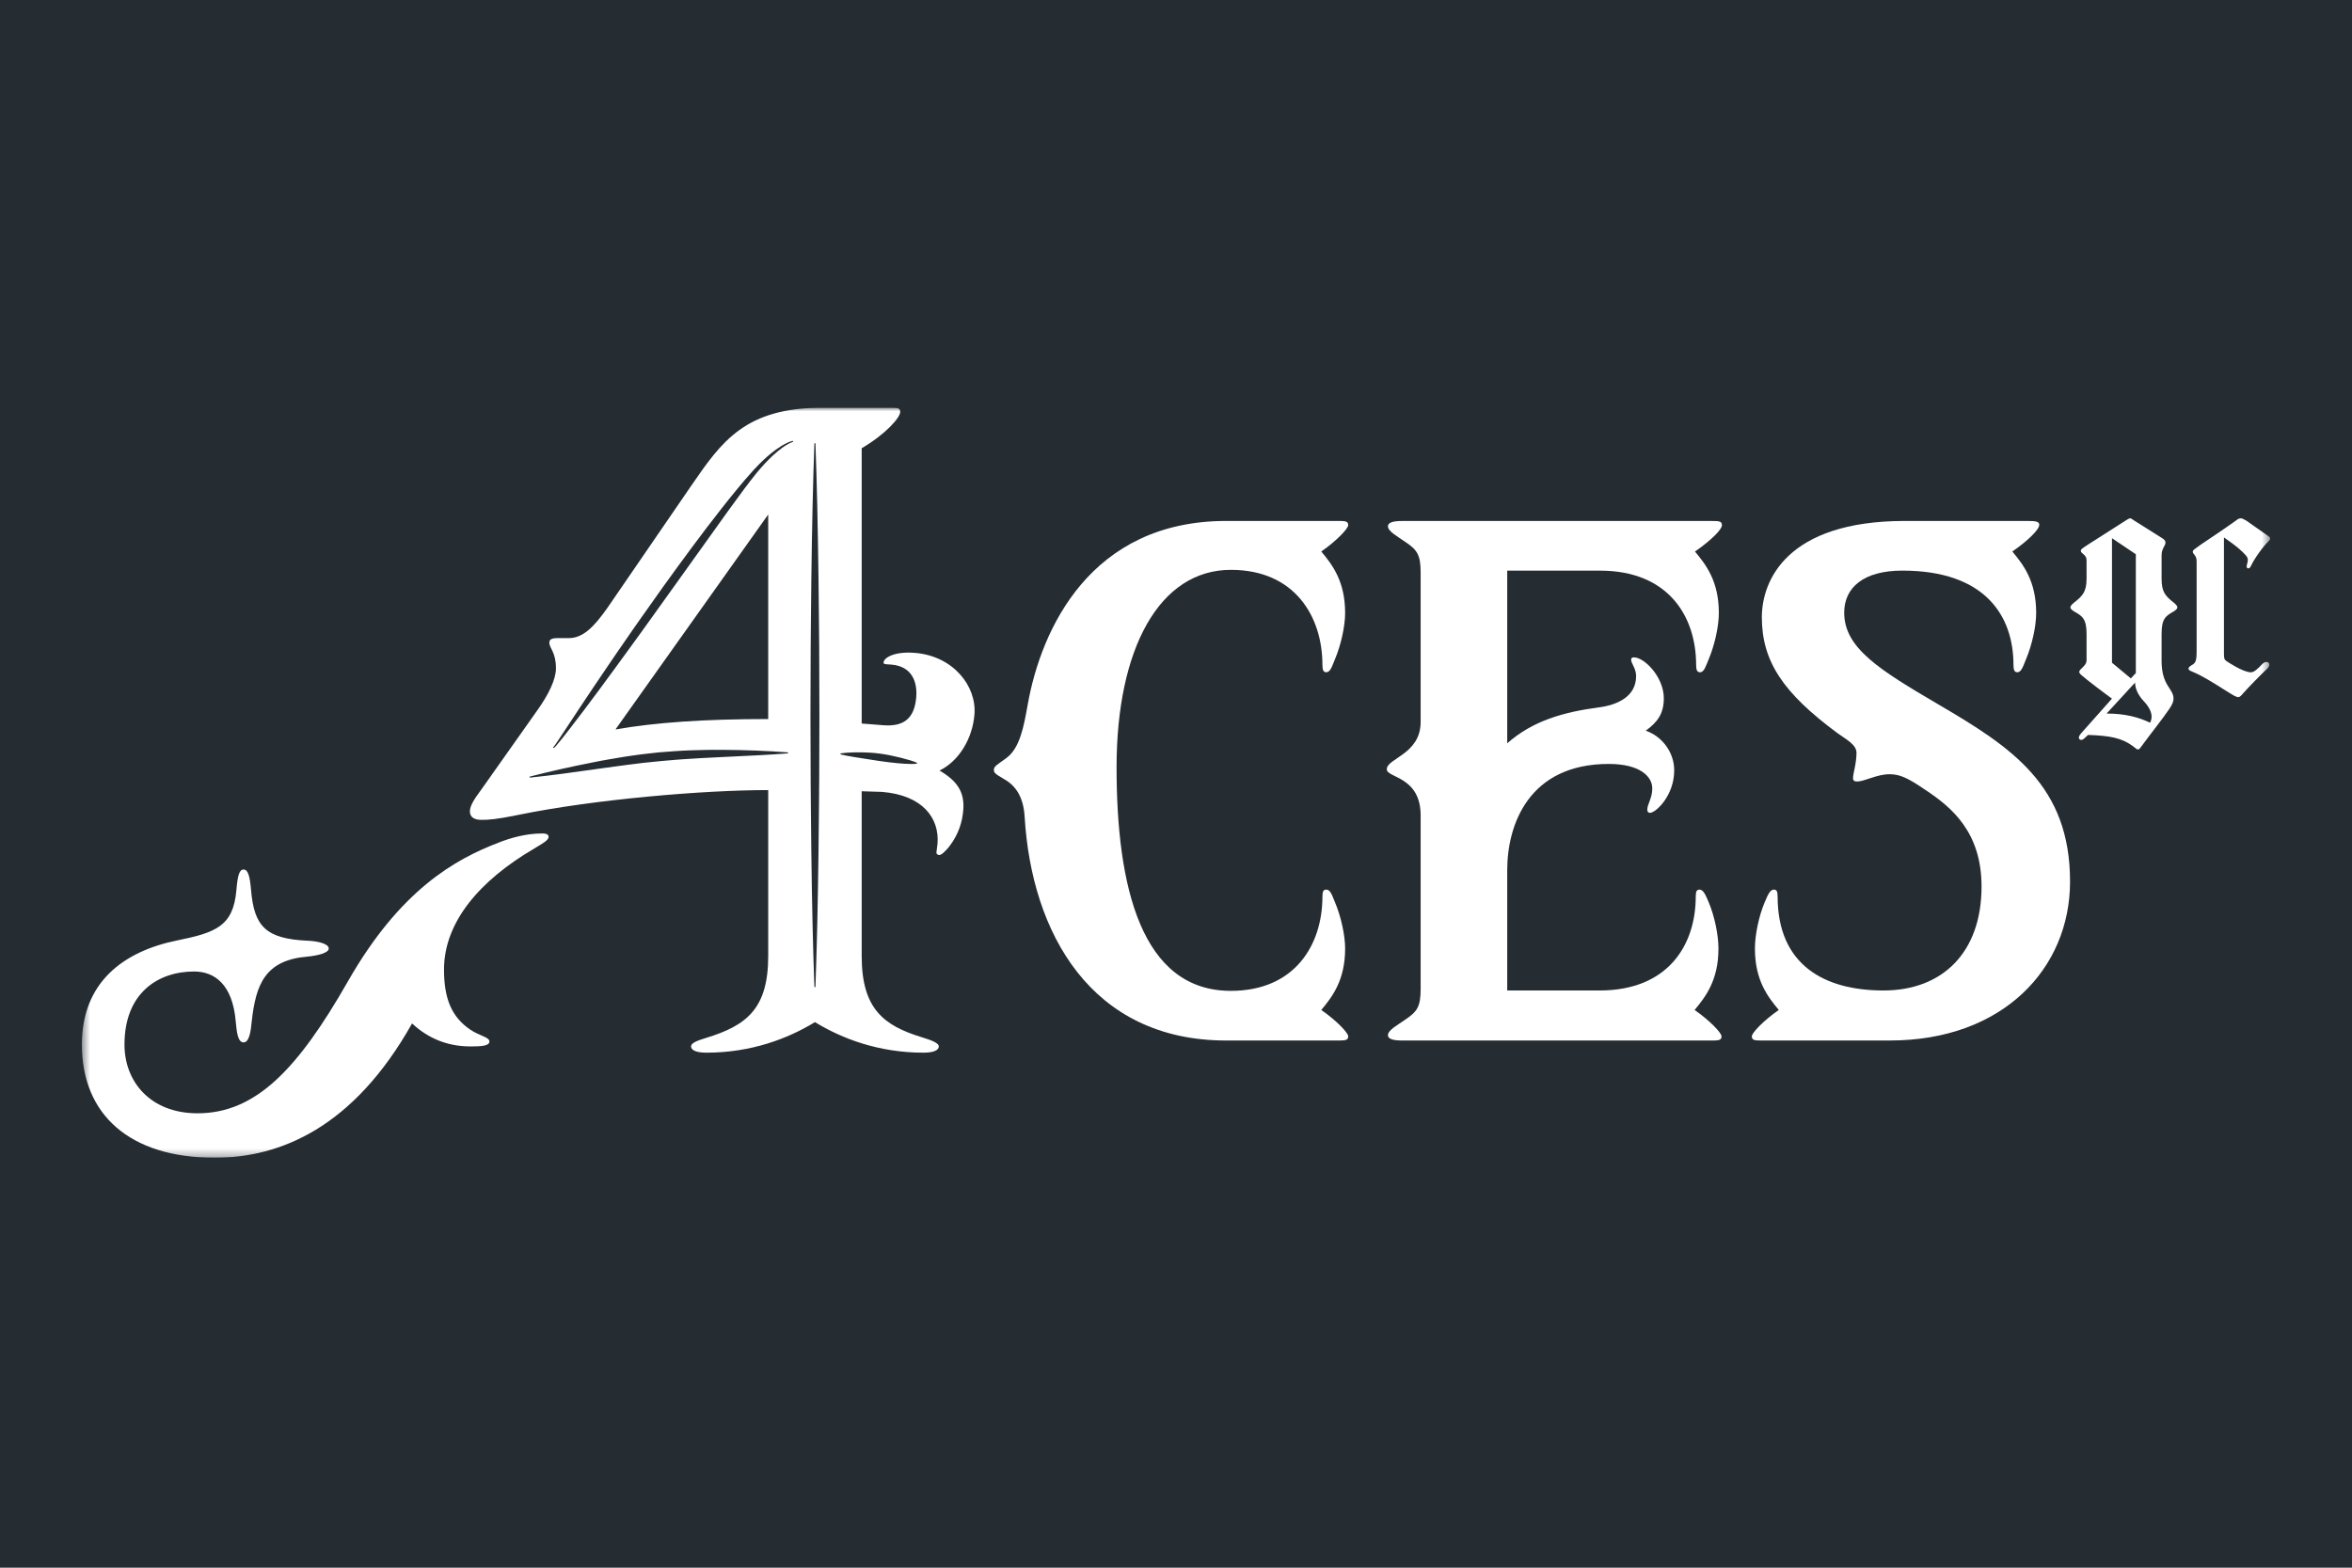 <svg width="300" height="200" viewBox="0 0 300 200" fill="none" xmlns="http://www.w3.org/2000/svg">
<rect width="300" height="200" fill="#252C32"/>
<g clip-path="url(#clip0_636_4628)">
<mask id="mask0_636_4628" style="mask-type:luminance" maskUnits="userSpaceOnUse" x="10" y="52" width="280" height="96">
<path d="M289.559 52.004H10.445V147.7H289.559V52.004Z" fill="white"/>
</mask>
<g mask="url(#mask0_636_4628)">
<path d="M168.678 114.37C168.678 113.688 168.825 113.493 169.168 113.493C169.708 113.493 169.905 114.225 170.297 115.151C171.034 116.906 171.573 119.293 171.573 121C171.573 125.046 169.954 127.141 168.531 128.847C170.494 130.212 171.966 131.772 171.966 132.21C171.966 132.746 171.573 132.746 170.494 132.746H156.409C139.184 132.746 131.576 119.051 130.693 104.185C130.546 101.699 129.563 100.383 128.484 99.652C127.454 98.969 126.766 98.773 126.766 98.237C126.766 97.75 127.208 97.555 128.336 96.727C130.102 95.46 130.594 92.634 131.084 89.904C132.801 80.206 139.133 66.461 156.408 66.461H170.492C171.572 66.461 171.965 66.461 171.965 66.997C171.965 67.435 170.492 68.995 168.53 70.359C169.953 72.066 171.572 74.161 171.572 78.206C171.572 79.912 171.032 82.299 170.296 84.055C169.903 84.981 169.707 85.76 169.167 85.76C168.824 85.76 168.677 85.517 168.677 84.834C168.677 78.644 165.142 72.699 156.996 72.699C147.917 72.699 142.42 82.689 142.42 97.896C142.42 113.103 145.561 126.409 156.996 126.409C165.142 126.409 168.678 120.56 168.678 114.37Z" fill="white"/>
<path d="M178.899 132.746C177.819 132.746 177.034 132.6 177.034 132.064C177.034 131.43 178.211 130.797 179.193 130.115C180.715 129.09 181.205 128.506 181.205 126.167V104.04C181.205 99.02 176.887 99.263 176.887 98.143C176.887 96.73 181.205 96.242 181.205 92.1V73.044C181.205 70.704 180.715 70.119 179.193 69.096C178.211 68.414 177.034 67.78 177.034 67.147C177.034 66.611 177.819 66.465 178.899 66.465H218.16C219.24 66.465 219.633 66.465 219.633 67.001C219.633 67.585 218.16 68.999 216.197 70.364C217.62 72.07 219.24 74.165 219.24 78.21C219.24 79.916 218.701 82.303 217.964 84.059C217.57 84.985 217.375 85.764 216.835 85.764C216.491 85.764 216.344 85.521 216.344 84.838C216.344 78.648 212.81 72.8 204.075 72.8H192.248V94.83C195.486 91.954 199.461 90.833 203.928 90.248C206.186 89.954 208.688 88.931 208.688 86.251C208.688 85.276 208.05 84.643 208.05 84.154C208.05 83.959 208.197 83.862 208.394 83.862C209.767 83.862 212.222 86.397 212.222 89.077C212.222 91.076 211.389 92.148 209.916 93.22C211.929 93.902 213.547 95.9 213.547 98.289C213.547 101.505 211.192 103.699 210.457 103.699C210.21 103.699 210.113 103.504 210.113 103.309C210.113 102.578 210.749 101.846 210.749 100.579C210.749 99.068 209.181 97.46 205.206 97.46C194.997 97.46 192.248 105.209 192.248 111.009V126.362H204.027C212.762 126.362 216.294 120.562 216.294 114.372C216.294 113.69 216.441 113.494 216.785 113.494C217.278 113.494 217.57 114.226 217.964 115.152C218.701 116.907 219.19 119.295 219.19 121.001C219.19 125.047 217.57 127.142 216.149 128.849C218.111 130.213 219.583 131.773 219.583 132.211C219.583 132.747 219.19 132.747 218.111 132.747L178.899 132.746Z" fill="white"/>
<path d="M224.922 132.746C223.843 132.746 223.449 132.746 223.449 132.21C223.449 131.772 224.922 130.212 226.885 128.847C225.461 127.141 223.843 125.046 223.843 121C223.843 119.295 224.334 116.906 225.069 115.151C225.462 114.225 225.757 113.493 226.247 113.493C226.591 113.493 226.738 113.688 226.738 114.37C226.738 123.095 232.675 126.361 240.235 126.361C247.793 126.361 252.748 121.487 252.748 113.103C252.748 106.182 248.97 103.014 245.583 100.772C243.374 99.262 242.344 98.773 241.018 98.773C239.351 98.773 237.878 99.7 236.847 99.7C236.553 99.7 236.356 99.603 236.356 99.262C236.356 98.677 236.797 97.409 236.797 96.045C236.797 94.973 235.473 94.34 234.343 93.511C227.424 88.393 224.725 84.348 224.725 78.743C224.725 74.161 227.816 66.461 242.982 66.461H258.637C259.716 66.461 260.11 66.558 260.11 66.948C260.11 67.581 258.637 68.995 256.675 70.359C258.098 72.066 259.716 74.161 259.716 78.206C259.716 79.912 259.178 82.299 258.44 84.055C258.049 84.981 257.852 85.76 257.311 85.76C256.968 85.76 256.821 85.517 256.821 84.834C256.821 78.644 253.287 72.796 242.638 72.796C237.731 72.796 235.229 74.94 235.229 78.157C235.229 82.689 239.742 85.467 247.301 89.903C256.626 95.362 264.037 100.234 264.037 112.469C264.037 123.581 255.447 132.743 241.068 132.743H224.922V132.746Z" fill="white"/>
<path d="M277.286 76.897C276.157 76.019 275.714 75.483 275.714 73.827V70.854C275.714 69.928 276.207 69.684 276.207 69.197C276.207 69.002 276.058 68.807 275.714 68.612L272.23 66.418C271.936 66.223 271.837 66.125 271.69 66.125C271.543 66.125 271.199 66.369 270.807 66.613L266.536 69.343C265.555 69.976 265.408 70.074 265.408 70.269C265.408 70.659 266.143 70.707 266.143 71.487V73.827C266.143 75.484 265.654 76.02 264.525 76.897C264.229 77.14 264.082 77.335 264.082 77.481C264.082 77.676 264.279 77.823 264.573 78.017C265.604 78.601 266.143 78.943 266.143 80.893V84.207C266.143 84.645 265.898 84.889 265.604 85.183C265.408 85.376 265.211 85.524 265.211 85.719C265.211 85.816 265.261 85.914 265.408 86.06C266.046 86.645 268.695 88.643 269.383 89.13L265.652 93.322C265.209 93.809 265.16 93.957 265.16 94.103C265.16 94.297 265.308 94.394 265.455 94.394C265.553 94.394 265.7 94.347 265.799 94.248L266.338 93.761C269.037 93.858 270.559 94.103 272.032 95.175C272.475 95.516 272.572 95.614 272.672 95.614C272.769 95.614 272.914 95.565 273.063 95.32C274.389 93.517 275.909 91.616 276.694 90.447C277.137 89.812 277.235 89.422 277.235 89.13C277.235 87.814 275.713 87.522 275.713 84.305V80.894C275.713 78.945 276.205 78.602 277.235 78.018C277.529 77.823 277.726 77.676 277.726 77.482C277.726 77.337 277.579 77.141 277.285 76.899L277.286 76.897ZM269.386 68.661L272.427 70.707V85.865L271.791 86.547L269.386 84.548V68.661ZM274.244 92.201C272.821 91.519 271.102 91.032 268.697 91.032L272.33 87.084C272.33 87.719 272.622 88.596 273.458 89.473C274.194 90.253 274.438 90.935 274.438 91.422C274.438 91.763 274.343 92.006 274.244 92.201Z" fill="white"/>
<path d="M285.188 66.418C285.385 66.272 285.532 66.125 285.828 66.125C286.025 66.125 286.22 66.272 286.514 66.418L289.36 68.417C289.509 68.513 289.557 68.612 289.557 68.709C289.557 68.805 289.509 68.904 289.36 69.05C288.724 69.635 287.545 71.243 287.104 72.218C287.005 72.413 286.907 72.512 286.76 72.512C286.613 72.512 286.563 72.364 286.563 72.267C286.563 72.023 286.711 71.781 286.711 71.438C286.711 71.243 286.661 71.097 286.464 70.854C285.482 69.782 284.403 69.099 283.668 68.563V83.379C283.668 84.014 283.716 84.16 284.01 84.355C284.01 84.355 286.073 85.768 287.102 85.768C287.496 85.768 287.935 85.378 288.575 84.696C288.772 84.501 288.968 84.451 289.115 84.451C289.31 84.451 289.457 84.599 289.457 84.794C289.457 84.94 289.358 85.135 289.213 85.281C288.378 86.061 286.806 87.669 286.071 88.497C285.826 88.791 285.677 88.937 285.481 88.937C285.335 88.937 285.139 88.84 284.845 88.692C284.058 88.255 281.311 86.353 279.594 85.671C279.152 85.525 279.152 85.378 279.152 85.281C279.152 85.184 279.2 85.086 279.496 84.891C280.035 84.599 280.182 84.404 280.182 83.038V71.585C280.182 70.805 279.693 70.756 279.693 70.366C279.693 70.171 279.838 70.123 280.772 69.44C281.851 68.709 283.765 67.441 285.188 66.418Z" fill="white"/>
<path d="M69.175 106.33C67.099 106.33 65.141 106.885 63.544 107.519C58.072 109.621 51.042 113.509 44.37 125.211C37.979 136.398 32.627 142.03 25.197 142.03C19.166 142.03 15.878 137.985 15.878 133.263C15.878 126.678 20.165 123.941 24.758 123.941C27.393 123.941 29.671 125.607 30.07 130.328C30.19 131.598 30.311 132.985 31.069 132.985C31.789 132.985 31.988 131.597 32.107 130.328C32.627 125.567 33.824 122.473 39.257 122.037C40.415 121.918 41.932 121.601 41.932 121.006C41.932 120.372 40.415 120.054 39.257 120.014C33.904 119.775 32.426 118.189 32.026 113.588C31.867 111.723 31.627 110.931 31.068 110.931C30.509 110.931 30.309 111.725 30.149 113.588C29.749 118.189 27.473 118.983 22.6 119.975C15.771 121.363 10.445 125.29 10.445 133.263C10.445 142.189 16.53 147.702 27.395 147.702C35.743 147.702 45.09 143.854 52.56 130.565C54.596 132.47 57.073 133.501 60.029 133.501C61.467 133.501 62.426 133.422 62.426 132.866C62.426 132.311 61.147 132.152 59.989 131.359C57.632 129.773 56.633 127.432 56.633 123.703C56.633 117.634 61.187 112.318 68.177 108.232C69.215 107.598 69.975 107.201 69.975 106.765C69.975 106.447 69.655 106.328 69.177 106.328L69.175 106.33Z" fill="white"/>
<path d="M124.292 91.155C124.585 87.515 121.577 83.678 116.675 83.289C114 83.078 112.749 83.945 112.705 84.487C112.682 84.783 112.921 84.724 113.664 84.783C116.388 84.999 117.018 87.077 116.867 88.946C116.633 91.848 115.069 92.714 112.643 92.521L109.909 92.305V57.185C112.939 55.409 114.822 53.288 114.822 52.547C114.822 52.004 114.425 52.004 113.332 52.004H104.991C95.056 52.004 92.075 56.297 88.2 61.919L77.47 77.559C75.731 80.025 74.341 81.407 72.552 81.407H71.111C70.316 81.407 70.068 81.603 70.068 81.999C70.068 82.691 70.912 83.183 70.912 85.255C70.912 86.686 69.969 88.609 68.528 90.632L61.274 100.894C60.579 101.831 59.934 102.768 59.934 103.509C59.934 104.348 60.629 104.595 61.424 104.595C62.318 104.595 63.262 104.546 66.143 103.954C75.78 101.981 89.69 100.796 97.986 100.796V121.961C97.986 128.72 95.204 130.841 90.037 132.421C89.292 132.668 88.15 132.964 88.15 133.507C88.15 133.901 88.646 134.297 90.087 134.297C95.799 134.297 100.47 132.521 103.947 130.399C107.425 132.521 112.094 134.297 117.808 134.297C119.249 134.297 119.745 133.902 119.745 133.507C119.745 133.014 118.651 132.668 117.559 132.323C112.741 130.843 109.909 128.722 109.909 121.962V100.946L112.487 101.026C117.686 101.438 119.842 104.381 119.581 107.627C119.541 108.118 119.464 108.459 119.445 108.705C119.43 108.901 119.482 108.985 119.714 109.073C120.033 109.193 120.657 108.504 121.044 108.041C122.328 106.389 122.753 104.761 122.867 103.334C123.052 101.024 122.076 99.619 119.839 98.302C122.328 97.098 124.047 94.205 124.292 91.155ZM100.455 96.117C98.08 96.299 95.669 96.412 93.337 96.522L92.2 96.576C91.72 96.603 91.241 96.626 90.76 96.649C89.884 96.693 88.977 96.738 88.087 96.802C87.854 96.82 87.62 96.833 87.386 96.847L87.06 96.866L86.036 96.944C85.521 96.979 84.999 97.03 84.495 97.078C84.328 97.094 84.16 97.11 83.991 97.125C83.465 97.172 82.931 97.229 82.414 97.285L81.947 97.335L79.908 97.59C79.005 97.701 78.088 97.831 77.2 97.956C76.742 98.02 76.283 98.085 75.824 98.148C73.153 98.526 70.389 98.918 67.618 99.203C67.616 99.203 67.613 99.203 67.612 99.203C67.579 99.203 67.55 99.18 67.544 99.147C67.537 99.111 67.559 99.077 67.595 99.069C70.169 98.407 72.815 97.813 75.68 97.251L76.696 97.05L77.718 96.869C78.365 96.751 79.025 96.645 79.663 96.541L79.765 96.525C80.112 96.465 80.465 96.417 80.794 96.374L81.822 96.234L82.287 96.18C82.811 96.117 83.354 96.053 83.888 96L84.204 95.973C84.779 95.922 85.374 95.872 85.962 95.838C86.789 95.78 87.429 95.745 88.036 95.726C88.558 95.704 89.088 95.693 89.601 95.683L90.109 95.672C90.662 95.656 91.223 95.659 91.766 95.662H92.18C95.018 95.678 97.802 95.784 100.455 95.981C100.49 95.983 100.518 96.013 100.518 96.049C100.518 96.084 100.49 96.114 100.455 96.117ZM78.504 93.062L97.986 65.638V91.733C89.739 91.733 83.571 92.174 78.504 93.062ZM101.122 56.374C100.858 56.458 100.614 56.59 100.43 56.698C100.2 56.829 99.985 56.977 99.784 57.118C99.409 57.392 99.019 57.713 98.595 58.099C97.898 58.748 97.212 59.486 96.495 60.353C95.438 61.66 94.427 63.049 93.449 64.393C93.224 64.701 93 65.009 92.775 65.317L85.54 75.427L81.917 80.481C81.424 81.156 80.935 81.832 80.445 82.51C79.732 83.497 78.994 84.517 78.258 85.513L76.415 88.019L74.552 90.513L74.115 91.089C73.641 91.714 73.151 92.359 72.662 92.989L71.701 94.216L70.955 95.12C70.929 95.149 70.906 95.176 70.882 95.203C70.819 95.277 70.753 95.353 70.666 95.409C70.656 95.416 70.642 95.42 70.629 95.42C70.607 95.42 70.587 95.41 70.573 95.391C70.551 95.361 70.557 95.32 70.585 95.299C70.649 95.248 70.699 95.177 70.751 95.102C70.773 95.071 70.794 95.041 70.817 95.012L71.036 94.694L72.324 92.752L74.038 90.157L75.766 87.571L77.509 84.996C78.321 83.791 79.162 82.577 79.975 81.404C80.329 80.894 80.682 80.382 81.035 79.871L81.765 78.835C82.7 77.508 83.667 76.135 84.631 74.792C86.959 71.566 89.473 68.125 92.084 64.811C92.717 64.001 93.375 63.183 94.04 62.379C94.628 61.666 95.331 60.827 96.082 60.007C96.874 59.144 97.617 58.431 98.357 57.831C98.749 57.52 99.176 57.193 99.641 56.909C99.857 56.781 100.092 56.645 100.338 56.529C100.537 56.432 100.802 56.313 101.085 56.248C101.121 56.239 101.156 56.261 101.167 56.295C101.177 56.331 101.158 56.368 101.122 56.379V56.374ZM104.486 99.898C104.476 100.866 104.469 101.833 104.462 102.798C104.449 104.686 104.434 106.638 104.403 108.558C104.316 115.491 104.195 120.833 104.012 125.876C104.012 125.913 103.98 125.942 103.943 125.942C103.906 125.942 103.876 125.913 103.875 125.876C103.692 120.832 103.571 115.49 103.483 108.556C103.452 106.637 103.438 104.685 103.424 102.797C103.417 101.83 103.41 100.864 103.401 99.897L103.375 91.238L103.402 82.579C103.41 81.654 103.417 80.73 103.425 79.805C103.441 77.877 103.454 75.881 103.486 73.918C103.575 66.971 103.695 61.63 103.876 56.598C103.876 56.561 103.908 56.533 103.945 56.533C103.982 56.533 104.012 56.561 104.013 56.598C104.195 61.629 104.314 66.971 104.403 73.918C104.435 75.881 104.45 77.875 104.464 79.804C104.471 80.728 104.478 81.652 104.487 82.576L104.515 91.235L104.489 99.894L104.486 99.898ZM116.912 97.431C116.741 97.454 116.517 97.465 116.247 97.465C115.303 97.465 113.807 97.326 112.101 97.075C109.499 96.69 107.867 96.413 107.249 96.249C107.218 96.241 107.197 96.213 107.199 96.18C107.2 96.149 107.223 96.121 107.255 96.116C108.251 95.945 110.679 95.919 112.2 96.14C113.79 96.338 116.171 96.953 116.931 97.301C116.959 97.313 116.975 97.344 116.971 97.374C116.967 97.403 116.942 97.427 116.912 97.431Z" fill="white"/>
</g>
</g>
<defs>
<clipPath id="clip0_636_4628">
<rect width="280" height="95.696" fill="white" transform="translate(10 52)"/>
</clipPath>
</defs>
</svg>
